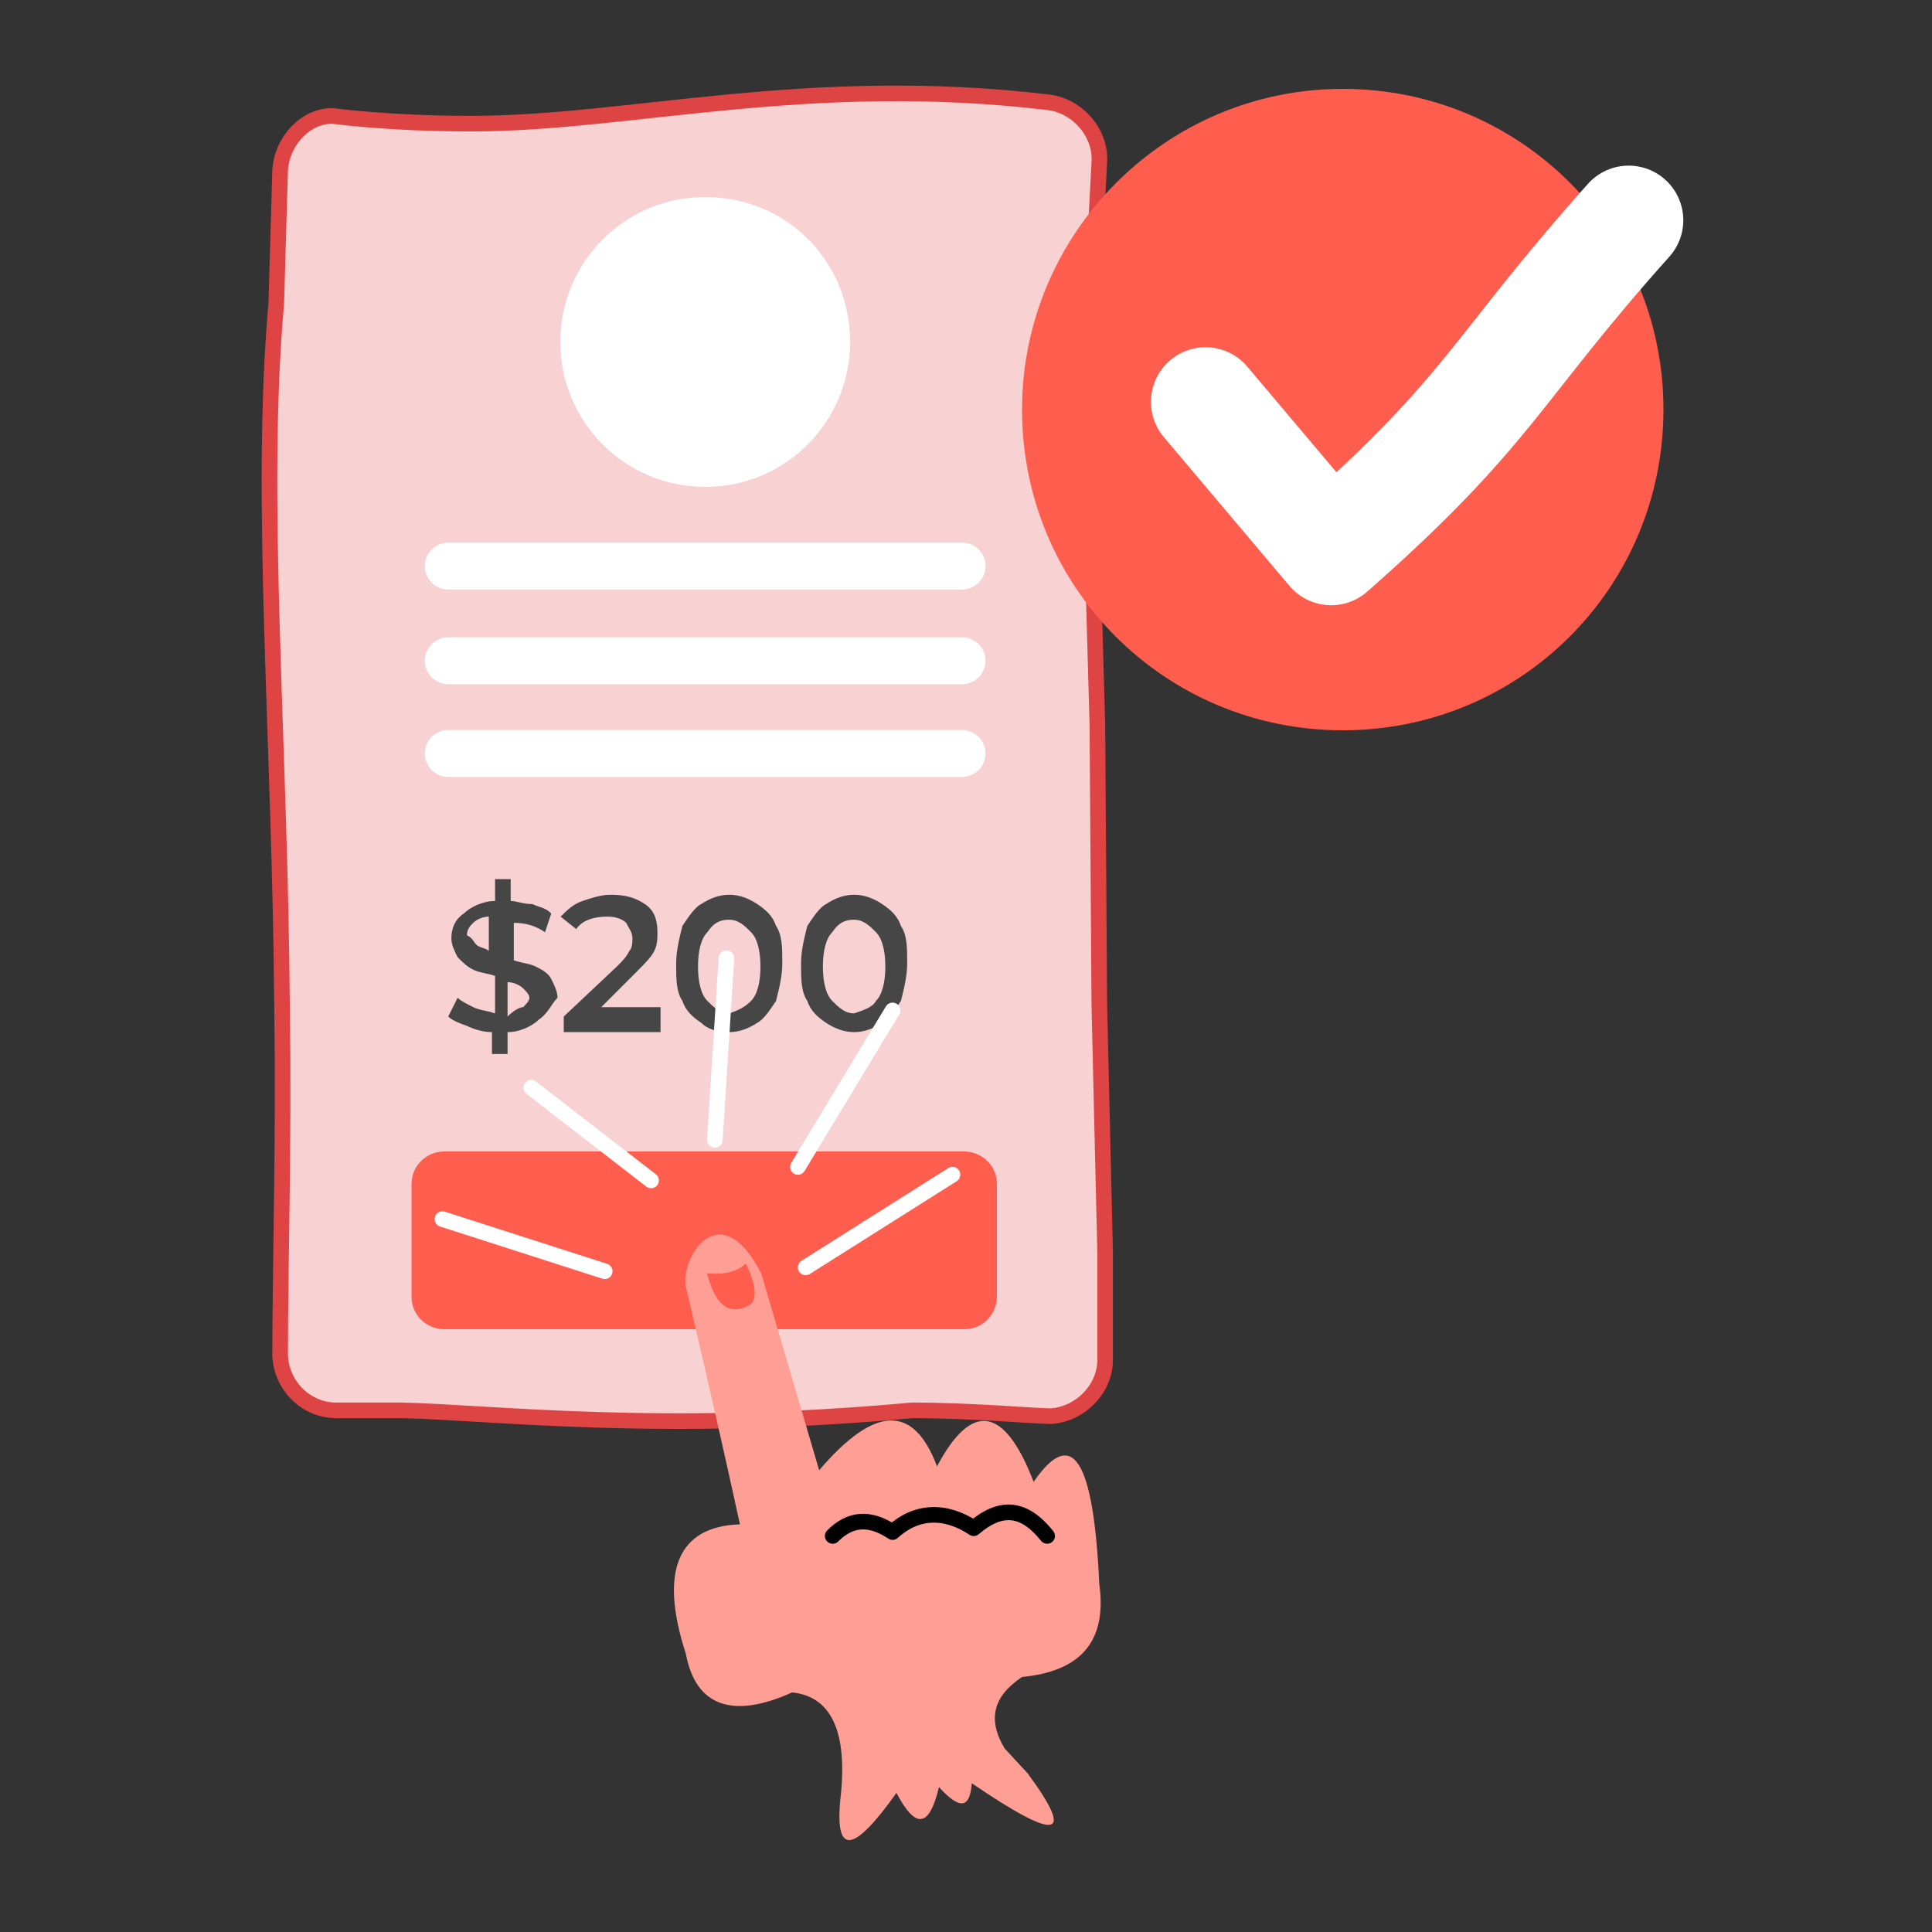 <?xml version="1.0" encoding="utf-8"?>
<!-- Generator: Adobe Illustrator 19.0.0, SVG Export Plug-In . SVG Version: 6.00 Build 0)  -->
<svg version="1.1" id="Capa_1" xmlns="http://www.w3.org/2000/svg" xmlns:xlink="http://www.w3.org/1999/xlink" x="0px" y="0px"
	 viewBox="-155 347 100 100" style="enable-background:new -155 347 100 100;" xml:space="preserve">
<rect x="-155" y="347" width="100" height="100" fill="#333333" stroke="none"/>
<style type="text/css">
	.st0{clip-path:url(#SVGID_2_);}
	.st1{fill:#F8D1D2;stroke:#DF4444;stroke-width:0.808;stroke-linecap:square;stroke-miterlimit:3;}
	.st2{fill:none;stroke:#FFFFFF;stroke-width:2.424;stroke-linecap:round;stroke-linejoin:round;stroke-miterlimit:3;}
	.st3{fill:#FFFFFF;}
	.st4{enable-background:new    ;}
	.st5{fill:#464646;}
	.st6{fill:#FF5D4D;}
	.st7{fill:none;stroke:#FFFFFF;stroke-width:5.654;stroke-linecap:round;stroke-linejoin:round;stroke-miterlimit:3;}
	.st8{fill:#FF9E94;}
	.st9{fill:none;}
	.st10{fill:none;stroke:#000000;stroke-width:0.808;stroke-linecap:round;stroke-linejoin:round;stroke-miterlimit:3;}
	.st11{fill:none;stroke:#FFFFFF;stroke-width:0.808;stroke-linecap:round;stroke-linejoin:round;stroke-miterlimit:3;}
</style>
<g>
	<defs>
		<rect id="SVGID_1_" x="-155" y="347" width="100" height="100"/>
	</defs>
	<clipPath id="SVGID_2_">
		<use xlink:href="#SVGID_1_"  style="overflow:visible;"/>
	</clipPath>
	<g class="st0">
		<g id="Aprobado">
			<g id="Group_1_">
				<path vector-effect="non-scaling-stroke" class="st1" d="M-140.4,399.3c-0.1-14.2-1.2-26.5-0.3-36.6l0.2-6.9
					c0.1-1.5,1.3-2.8,2.7-2.8c0,0,2.9,0.4,7.2,0.4c8.2,0,17.4-2.6,29.9-1.1c1.5,0.2,2.7,1.6,2.6,3.1l-0.6,11.4l0.5,17.7l0.1,14.5
					l0.3,12.8v5.6c0,1.5-1.3,2.8-2.8,2.9c-0.9,0-4-0.3-7.2-0.3c-13,1.2-21.8,0.1-26.4,0l-3.4,0c-1.5,0-2.8-1.2-2.9-2.8
					C-140.5,412.4-140.3,406.2-140.4,399.3z"/>
				<line vector-effect="non-scaling-stroke" class="st2" x1="-131.8" y1="376.3" x2="-105.2" y2="376.3"/>
				<line vector-effect="non-scaling-stroke" class="st2" x1="-131.8" y1="381.2" x2="-105.2" y2="381.2"/>
				<line vector-effect="non-scaling-stroke" class="st2" x1="-131.8" y1="386" x2="-105.2" y2="386"/>
				<path class="st3" d="M-126,364.7c0-4.1,3.3-7.5,7.5-7.5s7.5,3.3,7.5,7.5c0,4.1-3.3,7.5-7.5,7.5S-126,368.8-126,364.7z"/>
				<g id="Group">
					<g transform="matrix(1.616,0,0,1.616,45.476,87.888)">
						<g class="st4">
							<path class="st5" d="M-106.8,193c-0.2,0.2-0.6,0.4-1,0.4v0.7h-0.5v-0.7c-0.3,0-0.6-0.1-0.8-0.2c-0.3-0.1-0.5-0.2-0.6-0.3
								l0.3-0.6c0.1,0.1,0.3,0.2,0.5,0.3c0.2,0.1,0.4,0.1,0.7,0.2v-1.2c-0.3-0.1-0.5-0.1-0.7-0.2c-0.2-0.1-0.3-0.2-0.5-0.4
								c-0.1-0.2-0.2-0.4-0.2-0.6c0-0.3,0.1-0.6,0.4-0.8c0.2-0.2,0.6-0.4,1-0.4v-0.7h0.5v0.7c0.2,0,0.4,0.1,0.7,0.1
								c0.2,0.1,0.4,0.1,0.6,0.3l-0.2,0.6c-0.3-0.2-0.6-0.3-1-0.3v1.2c0.3,0.1,0.5,0.1,0.7,0.2c0.2,0.1,0.4,0.2,0.5,0.4
								c0.1,0.2,0.2,0.4,0.2,0.6C-106.4,192.5-106.5,192.8-106.8,193z M-108.8,190.6c0.1,0.1,0.3,0.1,0.4,0.2v-1.1
								c-0.2,0-0.4,0.1-0.5,0.2c-0.1,0.1-0.2,0.2-0.2,0.4C-108.9,190.4-108.9,190.5-108.8,190.6z M-107.3,192.6
								c0.1-0.1,0.2-0.2,0.2-0.3c0-0.1-0.1-0.2-0.2-0.3c-0.1-0.1-0.3-0.2-0.5-0.2v1.1C-107.6,192.7-107.4,192.6-107.3,192.6z"/>
							<path class="st5" d="M-102.9,192.7v0.7h-3.1v-0.5l1.7-1.6c0.2-0.2,0.3-0.3,0.4-0.5c0.1-0.1,0.1-0.3,0.1-0.4
								c0-0.2-0.1-0.3-0.2-0.5c-0.1-0.1-0.3-0.2-0.6-0.2c-0.4,0-0.8,0.1-1,0.4l-0.5-0.4c0.2-0.2,0.4-0.4,0.7-0.5
								c0.3-0.1,0.6-0.2,0.9-0.2c0.5,0,0.8,0.1,1.1,0.3c0.3,0.2,0.4,0.5,0.4,0.9c0,0.2,0,0.4-0.1,0.6c-0.1,0.2-0.3,0.4-0.6,0.7
								l-1.1,1.1H-102.9z"/>
							<path class="st5" d="M-101.6,193.1c-0.3-0.2-0.5-0.4-0.6-0.7c-0.2-0.3-0.2-0.7-0.2-1.2c0-0.4,0.1-0.8,0.2-1.2
								c0.2-0.3,0.4-0.6,0.6-0.7c0.3-0.2,0.6-0.3,0.9-0.3c0.3,0,0.6,0.1,0.9,0.3c0.3,0.2,0.5,0.4,0.6,0.7c0.2,0.3,0.2,0.7,0.2,1.2
								c0,0.4-0.1,0.8-0.2,1.2c-0.2,0.3-0.4,0.6-0.6,0.7c-0.3,0.2-0.6,0.3-0.9,0.3C-101.1,193.4-101.4,193.3-101.6,193.1z
								 M-100,192.4c0.2-0.2,0.3-0.6,0.3-1.1c0-0.5-0.1-0.9-0.3-1.1c-0.2-0.2-0.4-0.4-0.7-0.4c-0.3,0-0.5,0.1-0.7,0.4
								c-0.2,0.2-0.3,0.6-0.3,1.1c0,0.5,0.1,0.9,0.3,1.1c0.2,0.2,0.4,0.4,0.7,0.4C-100.4,192.7-100.2,192.6-100,192.4z"/>
							<path class="st5" d="M-97.6,193.1c-0.3-0.2-0.5-0.4-0.6-0.7c-0.2-0.3-0.2-0.7-0.2-1.2c0-0.4,0.1-0.8,0.2-1.2
								c0.2-0.3,0.4-0.6,0.6-0.7c0.3-0.2,0.6-0.3,0.9-0.3c0.3,0,0.6,0.1,0.9,0.3c0.3,0.2,0.5,0.4,0.6,0.7c0.2,0.3,0.2,0.7,0.2,1.2
								c0,0.4-0.1,0.8-0.2,1.2c-0.2,0.3-0.4,0.6-0.6,0.7c-0.3,0.2-0.6,0.3-0.9,0.3C-97,193.4-97.3,193.3-97.6,193.1z M-96,192.4
								c0.2-0.2,0.3-0.6,0.3-1.1c0-0.5-0.1-0.9-0.3-1.1c-0.2-0.2-0.4-0.4-0.7-0.4c-0.3,0-0.5,0.1-0.7,0.4c-0.2,0.2-0.3,0.6-0.3,1.1
								c0,0.5,0.1,0.9,0.3,1.1s0.4,0.4,0.7,0.4C-96.4,192.7-96.1,192.6-96,192.4z"/>
						</g>
					</g>
				</g>
				<path class="st6" d="M-132,406.6h26.9c0.9,0,1.7,0.7,1.7,1.7v5.8c0,0.9-0.7,1.7-1.7,1.7H-132c-0.9,0-1.7-0.7-1.7-1.7v-5.8
					C-133.7,407.3-132.9,406.6-132,406.6z"/>
			</g>
			<path class="st6" d="M-102.1,368.2c0-9.1,7.4-16.6,16.6-16.6s16.6,7.4,16.6,16.6s-7.4,16.6-16.6,16.6S-102.1,377.4-102.1,368.2z"
				/>
			<path vector-effect="non-scaling-stroke" class="st7" d="M-92.6,367.8l6.5,7.7c8.3-7.3,8.5-9.4,15.4-17.1"/>
			<path class="st8" d="M-103,437.5c-0.9-1.5-0.6-2.7,0.9-3.7c3.1-0.3,4.4-1.9,4-4.8c-0.3-6.5-1.4-8.2-3.4-5.3
				c-1.5-3.9-3.2-4.2-5-0.8c-1.2-3.2-3.2-3.2-6.1,0.2l-3-10.2c-2.2-4.2-4.2-0.7-3.9,0.7c0.2,0.9,1.2,5,2.8,12.3
				c-3.2,0.1-4.2,2.4-2.8,6.7c0.5,2.7,2.4,3.4,5.5,2c2,0.2,2.9,2,2.5,5.5l0,0c-0.3,3,0.7,2.8,2.9-0.3c1,1.9,1.7,1.8,2.2-0.3
				c1.1,1.2,1.6,1.1,1.7-0.2c4.4,3,5.4,2.9,2.9-0.5L-103,437.5z"/>
			<path class="st6" d="M-118.4,412.9c0.9,0.1,1.6-0.1,2-0.5c0.6,1.2,0.6,2,0.1,2.2C-117.3,415.1-118,414.5-118.4,412.9z"/>
			<line class="st9" x1="-116.6" y1="425.9" x2="-114.9" y2="432.5"/>
			<path vector-effect="non-scaling-stroke" class="st10" d="M-111.9,426.5c0.9-0.9,1.9-1,3.1-0.2c1.2-1.1,2.7-1.2,4.2-0.2
				c1.4-1.2,2.6-1.1,3.8,0.4"/>
			<line vector-effect="non-scaling-stroke" class="st11" x1="-113.7" y1="407.4" x2="-108.8" y2="399.3"/>
			<line vector-effect="non-scaling-stroke" class="st11" x1="-118" y1="406" x2="-117.4" y2="396.6"/>
			<line vector-effect="non-scaling-stroke" class="st11" x1="-121.3" y1="408.1" x2="-127.5" y2="403.3"/>
			<line vector-effect="non-scaling-stroke" class="st11" x1="-123.7" y1="412.8" x2="-132.1" y2="410.1"/>
			<line vector-effect="non-scaling-stroke" class="st11" x1="-113.3" y1="412.6" x2="-105.7" y2="407.8"/>
		</g>
	</g>
</g>
</svg>
